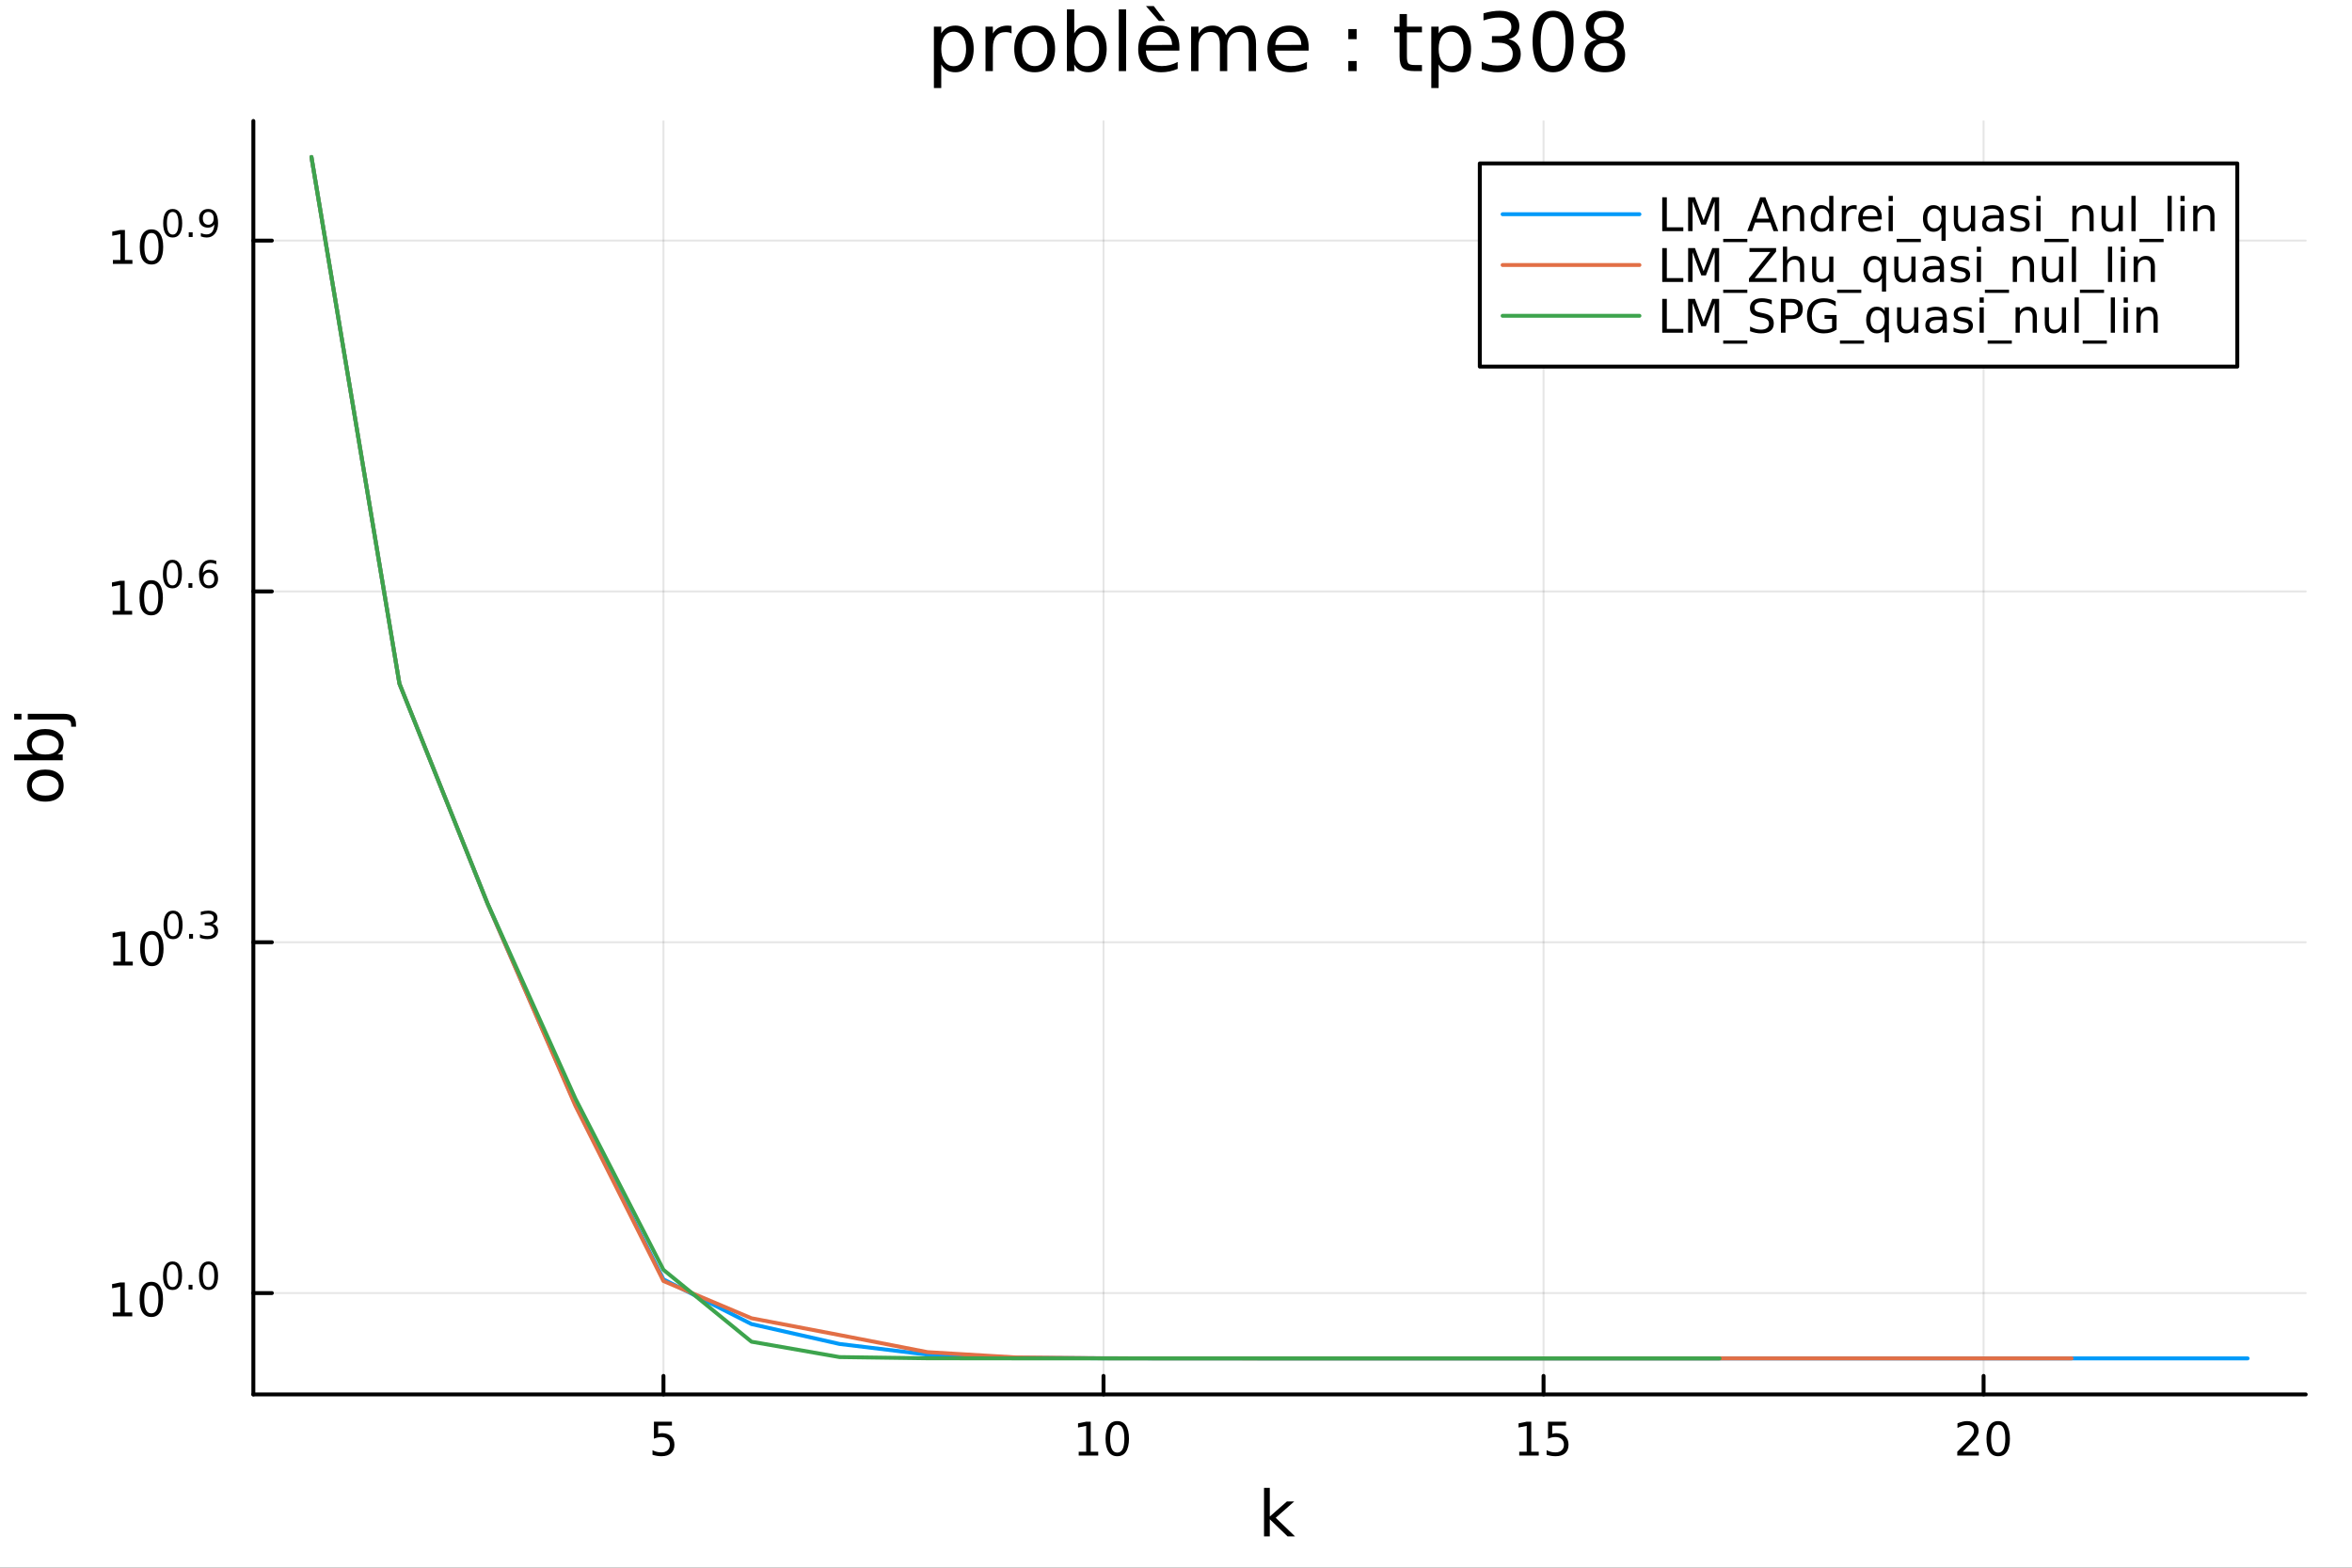 <?xml version="1.0" encoding="utf-8"?>
<svg xmlns="http://www.w3.org/2000/svg" xmlns:xlink="http://www.w3.org/1999/xlink" width="600" height="400" viewBox="0 0 2400 1600">
<rect x="0" y="0" width="2400" height="1600" fill="#333333" stroke="none"/>
<defs>
  <clipPath id="clip780">
    <rect x="0" y="0" width="2400" height="1600"/>
  </clipPath>
</defs>
<path clip-path="url(#clip780)" d="M0 1600 L2400 1600 L2400 0 L0 0  Z" fill="#ffffff" fill-rule="evenodd" fill-opacity="1"/>
<defs>
  <clipPath id="clip781">
    <rect x="480" y="0" width="1681" height="1600"/>
  </clipPath>
</defs>
<path clip-path="url(#clip780)" d="M258.519 1423.18 L2352.76 1423.18 L2352.76 123.472 L258.519 123.472  Z" fill="#ffffff" fill-rule="evenodd" fill-opacity="1"/>
<defs>
  <clipPath id="clip782">
    <rect x="258" y="123" width="2095" height="1301"/>
  </clipPath>
</defs>
<polyline clip-path="url(#clip782)" style="stroke:#000000; stroke-linecap:round; stroke-linejoin:round; stroke-width:2; stroke-opacity:0.1; fill:none" points="677.007,1423.18 677.007,123.472 "/>
<polyline clip-path="url(#clip782)" style="stroke:#000000; stroke-linecap:round; stroke-linejoin:round; stroke-width:2; stroke-opacity:0.1; fill:none" points="1126.03,1423.18 1126.03,123.472 "/>
<polyline clip-path="url(#clip782)" style="stroke:#000000; stroke-linecap:round; stroke-linejoin:round; stroke-width:2; stroke-opacity:0.1; fill:none" points="1575.05,1423.18 1575.05,123.472 "/>
<polyline clip-path="url(#clip782)" style="stroke:#000000; stroke-linecap:round; stroke-linejoin:round; stroke-width:2; stroke-opacity:0.1; fill:none" points="2024.07,1423.18 2024.07,123.472 "/>
<polyline clip-path="url(#clip780)" style="stroke:#000000; stroke-linecap:round; stroke-linejoin:round; stroke-width:4; stroke-opacity:1; fill:none" points="258.519,1423.18 2352.76,1423.18 "/>
<polyline clip-path="url(#clip780)" style="stroke:#000000; stroke-linecap:round; stroke-linejoin:round; stroke-width:4; stroke-opacity:1; fill:none" points="677.007,1423.18 677.007,1404.28 "/>
<polyline clip-path="url(#clip780)" style="stroke:#000000; stroke-linecap:round; stroke-linejoin:round; stroke-width:4; stroke-opacity:1; fill:none" points="1126.03,1423.18 1126.03,1404.28 "/>
<polyline clip-path="url(#clip780)" style="stroke:#000000; stroke-linecap:round; stroke-linejoin:round; stroke-width:4; stroke-opacity:1; fill:none" points="1575.05,1423.18 1575.05,1404.28 "/>
<polyline clip-path="url(#clip780)" style="stroke:#000000; stroke-linecap:round; stroke-linejoin:round; stroke-width:4; stroke-opacity:1; fill:none" points="2024.07,1423.18 2024.07,1404.28 "/>
<path clip-path="url(#clip780)" d="M667.285 1451.02 L685.641 1451.02 L685.641 1454.96 L671.567 1454.96 L671.567 1463.43 Q672.586 1463.08 673.605 1462.92 Q674.623 1462.73 675.642 1462.73 Q681.429 1462.73 684.808 1465.9 Q688.188 1469.08 688.188 1474.49 Q688.188 1480.07 684.716 1483.17 Q681.243 1486.25 674.924 1486.25 Q672.748 1486.25 670.48 1485.88 Q668.234 1485.51 665.827 1484.77 L665.827 1480.07 Q667.91 1481.2 670.132 1481.76 Q672.355 1482.32 674.831 1482.32 Q678.836 1482.32 681.174 1480.21 Q683.512 1478.1 683.512 1474.49 Q683.512 1470.88 681.174 1468.77 Q678.836 1466.67 674.831 1466.67 Q672.956 1466.67 671.081 1467.08 Q669.23 1467.5 667.285 1468.38 L667.285 1451.02 Z" fill="#000000" fill-rule="nonzero" fill-opacity="1" /><path clip-path="url(#clip780)" d="M1100.72 1481.64 L1108.36 1481.64 L1108.36 1455.28 L1100.05 1456.95 L1100.05 1452.69 L1108.31 1451.02 L1112.98 1451.02 L1112.98 1481.64 L1120.62 1481.64 L1120.62 1485.58 L1100.72 1485.58 L1100.72 1481.64 Z" fill="#000000" fill-rule="nonzero" fill-opacity="1" /><path clip-path="url(#clip780)" d="M1140.07 1454.1 Q1136.46 1454.1 1134.63 1457.66 Q1132.82 1461.2 1132.82 1468.33 Q1132.82 1475.44 1134.63 1479.01 Q1136.46 1482.55 1140.07 1482.55 Q1143.7 1482.55 1145.51 1479.01 Q1147.34 1475.44 1147.34 1468.33 Q1147.34 1461.2 1145.51 1457.66 Q1143.7 1454.1 1140.07 1454.1 M1140.07 1450.39 Q1145.88 1450.39 1148.93 1455 Q1152.01 1459.58 1152.01 1468.33 Q1152.01 1477.06 1148.93 1481.67 Q1145.88 1486.25 1140.07 1486.25 Q1134.26 1486.25 1131.18 1481.67 Q1128.12 1477.06 1128.12 1468.33 Q1128.12 1459.58 1131.18 1455 Q1134.26 1450.39 1140.07 1450.39 Z" fill="#000000" fill-rule="nonzero" fill-opacity="1" /><path clip-path="url(#clip780)" d="M1550.24 1481.64 L1557.87 1481.64 L1557.87 1455.28 L1549.56 1456.95 L1549.56 1452.69 L1557.83 1451.02 L1562.5 1451.02 L1562.5 1481.64 L1570.14 1481.64 L1570.14 1485.58 L1550.24 1485.58 L1550.24 1481.64 Z" fill="#000000" fill-rule="nonzero" fill-opacity="1" /><path clip-path="url(#clip780)" d="M1579.63 1451.02 L1597.99 1451.02 L1597.99 1454.96 L1583.92 1454.96 L1583.92 1463.43 Q1584.93 1463.08 1585.95 1462.92 Q1586.97 1462.73 1587.99 1462.73 Q1593.78 1462.73 1597.16 1465.9 Q1600.54 1469.08 1600.54 1474.49 Q1600.54 1480.07 1597.06 1483.17 Q1593.59 1486.25 1587.27 1486.25 Q1585.1 1486.25 1582.83 1485.88 Q1580.58 1485.51 1578.18 1484.77 L1578.18 1480.07 Q1580.26 1481.2 1582.48 1481.76 Q1584.7 1482.32 1587.18 1482.32 Q1591.18 1482.32 1593.52 1480.21 Q1595.86 1478.1 1595.86 1474.49 Q1595.86 1470.88 1593.52 1468.77 Q1591.18 1466.67 1587.18 1466.67 Q1585.31 1466.67 1583.43 1467.08 Q1581.58 1467.5 1579.63 1468.38 L1579.63 1451.02 Z" fill="#000000" fill-rule="nonzero" fill-opacity="1" /><path clip-path="url(#clip780)" d="M2002.85 1481.64 L2019.16 1481.64 L2019.16 1485.58 L1997.22 1485.58 L1997.22 1481.64 Q1999.88 1478.89 2004.47 1474.26 Q2009.07 1469.61 2010.25 1468.27 Q2012.5 1465.74 2013.38 1464.01 Q2014.28 1462.25 2014.28 1460.56 Q2014.28 1457.8 2012.34 1456.07 Q2010.41 1454.33 2007.31 1454.33 Q2005.11 1454.33 2002.66 1455.09 Q2000.23 1455.86 1997.45 1457.41 L1997.45 1452.69 Q2000.28 1451.55 2002.73 1450.97 Q2005.18 1450.39 2007.22 1450.39 Q2012.59 1450.39 2015.79 1453.08 Q2018.98 1455.77 2018.98 1460.26 Q2018.98 1462.39 2018.17 1464.31 Q2017.38 1466.2 2015.28 1468.8 Q2014.7 1469.47 2011.6 1472.69 Q2008.49 1475.88 2002.85 1481.64 Z" fill="#000000" fill-rule="nonzero" fill-opacity="1" /><path clip-path="url(#clip780)" d="M2038.98 1454.1 Q2035.37 1454.1 2033.54 1457.66 Q2031.73 1461.2 2031.73 1468.33 Q2031.73 1475.44 2033.54 1479.01 Q2035.37 1482.55 2038.98 1482.55 Q2042.61 1482.55 2044.42 1479.01 Q2046.25 1475.44 2046.25 1468.33 Q2046.25 1461.2 2044.42 1457.66 Q2042.61 1454.1 2038.98 1454.1 M2038.98 1450.39 Q2044.79 1450.39 2047.85 1455 Q2050.92 1459.58 2050.92 1468.33 Q2050.92 1477.06 2047.85 1481.67 Q2044.79 1486.25 2038.98 1486.25 Q2033.17 1486.25 2030.09 1481.67 Q2027.04 1477.06 2027.04 1468.33 Q2027.04 1459.58 2030.09 1455 Q2033.17 1450.39 2038.98 1450.39 Z" fill="#000000" fill-rule="nonzero" fill-opacity="1" /><path clip-path="url(#clip780)" d="M1289.82 1518.52 L1295.71 1518.52 L1295.71 1547.77 L1313.18 1532.4 L1320.66 1532.4 L1301.75 1549.07 L1321.46 1568.04 L1313.82 1568.04 L1295.71 1550.63 L1295.71 1568.04 L1289.82 1568.04 L1289.82 1518.52 Z" fill="#000000" fill-rule="nonzero" fill-opacity="1" /><polyline clip-path="url(#clip782)" style="stroke:#000000; stroke-linecap:round; stroke-linejoin:round; stroke-width:2; stroke-opacity:0.1; fill:none" points="258.519,1319.73 2352.76,1319.73 "/>
<polyline clip-path="url(#clip782)" style="stroke:#000000; stroke-linecap:round; stroke-linejoin:round; stroke-width:2; stroke-opacity:0.1; fill:none" points="258.519,961.672 2352.76,961.672 "/>
<polyline clip-path="url(#clip782)" style="stroke:#000000; stroke-linecap:round; stroke-linejoin:round; stroke-width:2; stroke-opacity:0.1; fill:none" points="258.519,603.612 2352.76,603.612 "/>
<polyline clip-path="url(#clip782)" style="stroke:#000000; stroke-linecap:round; stroke-linejoin:round; stroke-width:2; stroke-opacity:0.1; fill:none" points="258.519,245.552 2352.76,245.552 "/>
<polyline clip-path="url(#clip780)" style="stroke:#000000; stroke-linecap:round; stroke-linejoin:round; stroke-width:4; stroke-opacity:1; fill:none" points="258.519,1423.18 258.519,123.472 "/>
<polyline clip-path="url(#clip780)" style="stroke:#000000; stroke-linecap:round; stroke-linejoin:round; stroke-width:4; stroke-opacity:1; fill:none" points="258.519,1319.73 277.417,1319.73 "/>
<polyline clip-path="url(#clip780)" style="stroke:#000000; stroke-linecap:round; stroke-linejoin:round; stroke-width:4; stroke-opacity:1; fill:none" points="258.519,961.672 277.417,961.672 "/>
<polyline clip-path="url(#clip780)" style="stroke:#000000; stroke-linecap:round; stroke-linejoin:round; stroke-width:4; stroke-opacity:1; fill:none" points="258.519,603.612 277.417,603.612 "/>
<polyline clip-path="url(#clip780)" style="stroke:#000000; stroke-linecap:round; stroke-linejoin:round; stroke-width:4; stroke-opacity:1; fill:none" points="258.519,245.552 277.417,245.552 "/>
<path clip-path="url(#clip780)" d="M115.063 1339.52 L122.702 1339.52 L122.702 1313.16 L114.392 1314.83 L114.392 1310.57 L122.656 1308.9 L127.332 1308.9 L127.332 1339.52 L134.97 1339.52 L134.97 1343.46 L115.063 1343.46 L115.063 1339.52 Z" fill="#000000" fill-rule="nonzero" fill-opacity="1" /><path clip-path="url(#clip780)" d="M154.415 1311.98 Q150.804 1311.98 148.975 1315.54 Q147.169 1319.08 147.169 1326.21 Q147.169 1333.32 148.975 1336.89 Q150.804 1340.43 154.415 1340.43 Q158.049 1340.43 159.855 1336.89 Q161.683 1333.32 161.683 1326.21 Q161.683 1319.08 159.855 1315.54 Q158.049 1311.98 154.415 1311.98 M154.415 1308.27 Q160.225 1308.27 163.28 1312.88 Q166.359 1317.46 166.359 1326.21 Q166.359 1334.94 163.28 1339.55 Q160.225 1344.13 154.415 1344.13 Q148.605 1344.13 145.526 1339.55 Q142.47 1334.94 142.47 1326.21 Q142.47 1317.46 145.526 1312.88 Q148.605 1308.27 154.415 1308.27 Z" fill="#000000" fill-rule="nonzero" fill-opacity="1" /><path clip-path="url(#clip780)" d="M176.064 1290.47 Q173.13 1290.47 171.644 1293.37 Q170.177 1296.24 170.177 1302.04 Q170.177 1307.81 171.644 1310.71 Q173.13 1313.59 176.064 1313.59 Q179.017 1313.59 180.484 1310.71 Q181.97 1307.81 181.97 1302.04 Q181.97 1296.24 180.484 1293.37 Q179.017 1290.47 176.064 1290.47 M176.064 1287.46 Q180.785 1287.46 183.267 1291.2 Q185.769 1294.93 185.769 1302.04 Q185.769 1309.13 183.267 1312.87 Q180.785 1316.59 176.064 1316.59 Q171.343 1316.59 168.842 1312.87 Q166.359 1309.13 166.359 1302.04 Q166.359 1294.93 168.842 1291.2 Q171.343 1287.46 176.064 1287.46 Z" fill="#000000" fill-rule="nonzero" fill-opacity="1" /><path clip-path="url(#clip780)" d="M192.446 1311.27 L196.414 1311.27 L196.414 1316.05 L192.446 1316.05 L192.446 1311.27 Z" fill="#000000" fill-rule="nonzero" fill-opacity="1" /><path clip-path="url(#clip780)" d="M212.814 1290.47 Q209.88 1290.47 208.394 1293.37 Q206.927 1296.24 206.927 1302.04 Q206.927 1307.81 208.394 1310.71 Q209.88 1313.59 212.814 1313.59 Q215.767 1313.59 217.234 1310.71 Q218.72 1307.81 218.72 1302.04 Q218.72 1296.24 217.234 1293.37 Q215.767 1290.47 212.814 1290.47 M212.814 1287.46 Q217.535 1287.46 220.018 1291.2 Q222.519 1294.93 222.519 1302.04 Q222.519 1309.13 220.018 1312.87 Q217.535 1316.59 212.814 1316.59 Q208.094 1316.59 205.592 1312.87 Q203.11 1309.13 203.11 1302.04 Q203.11 1294.93 205.592 1291.2 Q208.094 1287.46 212.814 1287.46 Z" fill="#000000" fill-rule="nonzero" fill-opacity="1" /><path clip-path="url(#clip780)" d="M115.59 981.464 L123.229 981.464 L123.229 955.099 L114.918 956.765 L114.918 952.506 L123.182 950.84 L127.858 950.84 L127.858 981.464 L135.497 981.464 L135.497 985.4 L115.59 985.4 L115.59 981.464 Z" fill="#000000" fill-rule="nonzero" fill-opacity="1" /><path clip-path="url(#clip780)" d="M154.941 953.918 Q151.33 953.918 149.502 957.483 Q147.696 961.025 147.696 968.154 Q147.696 975.261 149.502 978.825 Q151.33 982.367 154.941 982.367 Q158.576 982.367 160.381 978.825 Q162.21 975.261 162.21 968.154 Q162.21 961.025 160.381 957.483 Q158.576 953.918 154.941 953.918 M154.941 950.215 Q160.752 950.215 163.807 954.821 Q166.886 959.404 166.886 968.154 Q166.886 976.881 163.807 981.488 Q160.752 986.071 154.941 986.071 Q149.131 986.071 146.053 981.488 Q142.997 976.881 142.997 968.154 Q142.997 959.404 146.053 954.821 Q149.131 950.215 154.941 950.215 Z" fill="#000000" fill-rule="nonzero" fill-opacity="1" /><path clip-path="url(#clip780)" d="M176.591 932.411 Q173.657 932.411 172.171 935.307 Q170.704 938.185 170.704 943.977 Q170.704 949.751 172.171 952.648 Q173.657 955.525 176.591 955.525 Q179.543 955.525 181.01 952.648 Q182.496 949.751 182.496 943.977 Q182.496 938.185 181.01 935.307 Q179.543 932.411 176.591 932.411 M176.591 929.401 Q181.311 929.401 183.794 933.144 Q186.295 936.868 186.295 943.977 Q186.295 951.068 183.794 954.811 Q181.311 958.535 176.591 958.535 Q171.87 958.535 169.368 954.811 Q166.886 951.068 166.886 943.977 Q166.886 936.868 169.368 933.144 Q171.87 929.401 176.591 929.401 Z" fill="#000000" fill-rule="nonzero" fill-opacity="1" /><path clip-path="url(#clip780)" d="M192.972 953.212 L196.941 953.212 L196.941 957.989 L192.972 957.989 L192.972 953.212 Z" fill="#000000" fill-rule="nonzero" fill-opacity="1" /><path clip-path="url(#clip780)" d="M216.726 942.849 Q219.453 943.432 220.977 945.275 Q222.519 947.118 222.519 949.827 Q222.519 953.983 219.66 956.259 Q216.802 958.535 211.535 958.535 Q209.767 958.535 207.887 958.177 Q206.025 957.839 204.031 957.143 L204.031 953.475 Q205.611 954.397 207.492 954.867 Q209.372 955.337 211.423 955.337 Q214.996 955.337 216.858 953.927 Q218.739 952.516 218.739 949.827 Q218.739 947.344 216.99 945.952 Q215.259 944.542 212.156 944.542 L208.883 944.542 L208.883 941.419 L212.307 941.419 Q215.109 941.419 216.595 940.31 Q218.08 939.181 218.08 937.075 Q218.08 934.912 216.538 933.765 Q215.015 932.599 212.156 932.599 Q210.595 932.599 208.808 932.937 Q207.022 933.276 204.877 933.99 L204.877 930.605 Q207.04 930.003 208.921 929.702 Q210.821 929.401 212.495 929.401 Q216.82 929.401 219.341 931.376 Q221.861 933.332 221.861 936.68 Q221.861 939.012 220.526 940.63 Q219.19 942.228 216.726 942.849 Z" fill="#000000" fill-rule="nonzero" fill-opacity="1" /><path clip-path="url(#clip780)" d="M114.931 623.405 L122.57 623.405 L122.57 597.039 L114.26 598.706 L114.26 594.446 L122.524 592.78 L127.2 592.78 L127.2 623.405 L134.839 623.405 L134.839 627.34 L114.931 627.34 L114.931 623.405 Z" fill="#000000" fill-rule="nonzero" fill-opacity="1" /><path clip-path="url(#clip780)" d="M154.283 595.858 Q150.672 595.858 148.843 599.423 Q147.038 602.965 147.038 610.094 Q147.038 617.201 148.843 620.766 Q150.672 624.307 154.283 624.307 Q157.917 624.307 159.723 620.766 Q161.552 617.201 161.552 610.094 Q161.552 602.965 159.723 599.423 Q157.917 595.858 154.283 595.858 M154.283 592.155 Q160.093 592.155 163.149 596.761 Q166.227 601.345 166.227 610.094 Q166.227 618.821 163.149 623.428 Q160.093 628.011 154.283 628.011 Q148.473 628.011 145.394 623.428 Q142.339 618.821 142.339 610.094 Q142.339 601.345 145.394 596.761 Q148.473 592.155 154.283 592.155 Z" fill="#000000" fill-rule="nonzero" fill-opacity="1" /><path clip-path="url(#clip780)" d="M175.932 574.351 Q172.998 574.351 171.512 577.247 Q170.045 580.125 170.045 585.918 Q170.045 591.692 171.512 594.588 Q172.998 597.466 175.932 597.466 Q178.885 597.466 180.352 594.588 Q181.838 591.692 181.838 585.918 Q181.838 580.125 180.352 577.247 Q178.885 574.351 175.932 574.351 M175.932 571.342 Q180.653 571.342 183.136 575.084 Q185.637 578.808 185.637 585.918 Q185.637 593.008 183.136 596.751 Q180.653 600.475 175.932 600.475 Q171.212 600.475 168.71 596.751 Q166.227 593.008 166.227 585.918 Q166.227 578.808 168.71 575.084 Q171.212 571.342 175.932 571.342 Z" fill="#000000" fill-rule="nonzero" fill-opacity="1" /><path clip-path="url(#clip780)" d="M192.314 595.152 L196.282 595.152 L196.282 599.929 L192.314 599.929 L192.314 595.152 Z" fill="#000000" fill-rule="nonzero" fill-opacity="1" /><path clip-path="url(#clip780)" d="M213.153 584.375 Q210.595 584.375 209.09 586.124 Q207.605 587.874 207.605 590.92 Q207.605 593.948 209.09 595.716 Q210.595 597.466 213.153 597.466 Q215.711 597.466 217.197 595.716 Q218.701 593.948 218.701 590.92 Q218.701 587.874 217.197 586.124 Q215.711 584.375 213.153 584.375 M220.695 572.47 L220.695 575.931 Q219.265 575.254 217.798 574.896 Q216.35 574.539 214.921 574.539 Q211.159 574.539 209.166 577.078 Q207.191 579.617 206.909 584.751 Q208.018 583.115 209.692 582.25 Q211.366 581.366 213.379 581.366 Q217.61 581.366 220.055 583.943 Q222.519 586.501 222.519 590.92 Q222.519 595.246 219.961 597.861 Q217.403 600.475 213.153 600.475 Q208.282 600.475 205.705 596.751 Q203.128 593.008 203.128 585.918 Q203.128 579.26 206.288 575.31 Q209.448 571.342 214.77 571.342 Q216.2 571.342 217.648 571.624 Q219.115 571.906 220.695 572.47 Z" fill="#000000" fill-rule="nonzero" fill-opacity="1" /><path clip-path="url(#clip780)" d="M115.214 265.345 L122.852 265.345 L122.852 238.979 L114.542 240.646 L114.542 236.387 L122.806 234.72 L127.482 234.72 L127.482 265.345 L135.121 265.345 L135.121 269.28 L115.214 269.28 L115.214 265.345 Z" fill="#000000" fill-rule="nonzero" fill-opacity="1" /><path clip-path="url(#clip780)" d="M154.565 237.799 Q150.954 237.799 149.125 241.363 Q147.32 244.905 147.32 252.035 Q147.32 259.141 149.125 262.706 Q150.954 266.248 154.565 266.248 Q158.199 266.248 160.005 262.706 Q161.834 259.141 161.834 252.035 Q161.834 244.905 160.005 241.363 Q158.199 237.799 154.565 237.799 M154.565 234.095 Q160.375 234.095 163.431 238.701 Q166.51 243.285 166.51 252.035 Q166.51 260.762 163.431 265.368 Q160.375 269.951 154.565 269.951 Q148.755 269.951 145.676 265.368 Q142.621 260.762 142.621 252.035 Q142.621 243.285 145.676 238.701 Q148.755 234.095 154.565 234.095 Z" fill="#000000" fill-rule="nonzero" fill-opacity="1" /><path clip-path="url(#clip780)" d="M176.214 216.291 Q173.28 216.291 171.795 219.187 Q170.328 222.065 170.328 227.858 Q170.328 233.632 171.795 236.528 Q173.28 239.406 176.214 239.406 Q179.167 239.406 180.634 236.528 Q182.12 233.632 182.12 227.858 Q182.12 222.065 180.634 219.187 Q179.167 216.291 176.214 216.291 M176.214 213.282 Q180.935 213.282 183.418 217.025 Q185.919 220.748 185.919 227.858 Q185.919 234.948 183.418 238.691 Q180.935 242.415 176.214 242.415 Q171.494 242.415 168.992 238.691 Q166.51 234.948 166.51 227.858 Q166.51 220.748 168.992 217.025 Q171.494 213.282 176.214 213.282 Z" fill="#000000" fill-rule="nonzero" fill-opacity="1" /><path clip-path="url(#clip780)" d="M192.596 237.092 L196.564 237.092 L196.564 241.87 L192.596 241.87 L192.596 237.092 Z" fill="#000000" fill-rule="nonzero" fill-opacity="1" /><path clip-path="url(#clip780)" d="M204.953 241.287 L204.953 237.826 Q206.382 238.503 207.849 238.86 Q209.316 239.218 210.727 239.218 Q214.488 239.218 216.463 236.697 Q218.457 234.158 218.739 229.005 Q217.648 230.623 215.974 231.488 Q214.3 232.353 212.269 232.353 Q208.056 232.353 205.592 229.814 Q203.147 227.256 203.147 222.836 Q203.147 218.51 205.705 215.896 Q208.263 213.282 212.513 213.282 Q217.385 213.282 219.942 217.025 Q222.519 220.748 222.519 227.858 Q222.519 234.497 219.359 238.465 Q216.219 242.415 210.896 242.415 Q209.467 242.415 208 242.133 Q206.533 241.851 204.953 241.287 M212.513 229.381 Q215.071 229.381 216.557 227.632 Q218.062 225.883 218.062 222.836 Q218.062 219.808 216.557 218.059 Q215.071 216.291 212.513 216.291 Q209.956 216.291 208.451 218.059 Q206.965 219.808 206.965 222.836 Q206.965 225.883 208.451 227.632 Q209.956 229.381 212.513 229.381 Z" fill="#000000" fill-rule="nonzero" fill-opacity="1" /><path clip-path="url(#clip780)" d="M32.462 801.797 Q32.462 806.507 36.154 809.244 Q39.815 811.982 46.212 811.982 Q52.609 811.982 56.302 809.276 Q59.962 806.539 59.962 801.797 Q59.962 797.118 56.27 794.381 Q52.578 791.643 46.212 791.643 Q39.878 791.643 36.186 794.381 Q32.462 797.118 32.462 801.797 M27.497 801.797 Q27.497 794.158 32.462 789.797 Q37.427 785.437 46.212 785.437 Q54.965 785.437 59.962 789.797 Q64.927 794.158 64.927 801.797 Q64.927 809.467 59.962 813.828 Q54.965 818.156 46.212 818.156 Q37.427 818.156 32.462 813.828 Q27.497 809.467 27.497 801.797 Z" fill="#000000" fill-rule="nonzero" fill-opacity="1" /><path clip-path="url(#clip780)" d="M46.212 750.139 Q39.751 750.139 36.09 752.812 Q32.398 755.454 32.398 760.101 Q32.398 764.748 36.09 767.422 Q39.751 770.064 46.212 770.064 Q52.673 770.064 56.365 767.422 Q60.026 764.748 60.026 760.101 Q60.026 755.454 56.365 752.812 Q52.673 750.139 46.212 750.139 M33.767 770.064 Q30.584 768.218 29.056 765.417 Q27.497 762.584 27.497 758.669 Q27.497 752.176 32.653 748.134 Q37.809 744.06 46.212 744.06 Q54.615 744.06 59.771 748.134 Q64.927 752.176 64.927 758.669 Q64.927 762.584 63.399 765.417 Q61.84 768.218 58.657 770.064 L64.004 770.064 L64.004 775.952 L14.479 775.952 L14.479 770.064 L33.767 770.064 Z" fill="#000000" fill-rule="nonzero" fill-opacity="1" /><path clip-path="url(#clip780)" d="M28.356 734.352 L28.356 728.495 L64.641 728.495 Q71.452 728.495 74.508 731.105 Q77.563 733.684 77.563 739.445 L77.563 741.673 L72.598 741.673 L72.598 740.113 Q72.598 736.771 71.038 735.561 Q69.51 734.352 64.641 734.352 L28.356 734.352 M14.479 734.352 L14.479 728.495 L21.895 728.495 L21.895 734.352 L14.479 734.352 Z" fill="#000000" fill-rule="nonzero" fill-opacity="1" /><path clip-path="url(#clip780)" d="M960.46 65.77 L960.46 89.833 L952.966 89.833 L952.966 27.206 L960.46 27.206 L960.46 34.092 Q962.809 30.041 966.374 28.097 Q969.98 26.112 974.962 26.112 Q983.226 26.112 988.371 32.675 Q993.556 39.237 993.556 49.931 Q993.556 60.626 988.371 67.188 Q983.226 73.751 974.962 73.751 Q969.98 73.751 966.374 71.806 Q962.809 69.821 960.46 65.77 M985.819 49.931 Q985.819 41.708 982.416 37.05 Q979.054 32.35 973.139 32.35 Q967.225 32.35 963.822 37.05 Q960.46 41.708 960.46 49.931 Q960.46 58.155 963.822 62.854 Q967.225 67.512 973.139 67.512 Q979.054 67.512 982.416 62.854 Q985.819 58.155 985.819 49.931 Z" fill="#000000" fill-rule="nonzero" fill-opacity="1" /><path clip-path="url(#clip780)" d="M1032.2 34.173 Q1030.95 33.444 1029.45 33.12 Q1027.99 32.756 1026.21 32.756 Q1019.89 32.756 1016.48 36.888 Q1013.12 40.979 1013.12 48.676 L1013.12 72.576 L1005.63 72.576 L1005.63 27.206 L1013.12 27.206 L1013.12 34.254 Q1015.47 30.122 1019.24 28.138 Q1023.01 26.112 1028.39 26.112 Q1029.16 26.112 1030.1 26.234 Q1031.03 26.315 1032.16 26.517 L1032.2 34.173 Z" fill="#000000" fill-rule="nonzero" fill-opacity="1" /><path clip-path="url(#clip780)" d="M1055.78 32.431 Q1049.78 32.431 1046.3 37.131 Q1042.81 41.789 1042.81 49.931 Q1042.81 58.074 1046.26 62.773 Q1049.74 67.431 1055.78 67.431 Q1061.73 67.431 1065.22 62.732 Q1068.7 58.033 1068.7 49.931 Q1068.7 41.87 1065.22 37.171 Q1061.73 32.431 1055.78 32.431 M1055.78 26.112 Q1065.5 26.112 1071.05 32.431 Q1076.6 38.751 1076.6 49.931 Q1076.6 61.071 1071.05 67.431 Q1065.5 73.751 1055.78 73.751 Q1046.02 73.751 1040.47 67.431 Q1034.96 61.071 1034.96 49.931 Q1034.96 38.751 1040.47 32.431 Q1046.02 26.112 1055.78 26.112 Z" fill="#000000" fill-rule="nonzero" fill-opacity="1" /><path clip-path="url(#clip780)" d="M1121.52 49.931 Q1121.52 41.708 1118.12 37.05 Q1114.76 32.35 1108.84 32.35 Q1102.93 32.35 1099.53 37.05 Q1096.17 41.708 1096.17 49.931 Q1096.17 58.155 1099.53 62.854 Q1102.93 67.512 1108.84 67.512 Q1114.76 67.512 1118.12 62.854 Q1121.52 58.155 1121.52 49.931 M1096.17 34.092 Q1098.51 30.041 1102.08 28.097 Q1105.68 26.112 1110.67 26.112 Q1118.93 26.112 1124.08 32.675 Q1129.26 39.237 1129.26 49.931 Q1129.26 60.626 1124.08 67.188 Q1118.93 73.751 1110.67 73.751 Q1105.68 73.751 1102.08 71.806 Q1098.51 69.821 1096.17 65.77 L1096.17 72.576 L1088.67 72.576 L1088.67 9.544 L1096.17 9.544 L1096.17 34.092 Z" fill="#000000" fill-rule="nonzero" fill-opacity="1" /><path clip-path="url(#clip780)" d="M1141.62 9.544 L1149.07 9.544 L1149.07 72.576 L1141.62 72.576 L1141.62 9.544 Z" fill="#000000" fill-rule="nonzero" fill-opacity="1" /><path clip-path="url(#clip780)" d="M1203.47 48.028 L1203.47 51.673 L1169.2 51.673 Q1169.69 59.37 1173.82 63.421 Q1177.99 67.431 1185.41 67.431 Q1189.7 67.431 1193.71 66.378 Q1197.76 65.325 1201.73 63.218 L1201.73 70.267 Q1197.72 71.968 1193.51 72.86 Q1189.3 73.751 1184.96 73.751 Q1174.1 73.751 1167.74 67.431 Q1161.43 61.112 1161.43 50.337 Q1161.43 39.197 1167.42 32.675 Q1173.46 26.112 1183.66 26.112 Q1192.82 26.112 1198.13 32.026 Q1203.47 37.9 1203.47 48.028 M1196.02 45.84 Q1195.94 39.723 1192.58 36.077 Q1189.26 32.431 1183.75 32.431 Q1177.51 32.431 1173.74 35.956 Q1170.01 39.48 1169.45 45.88 L1196.02 45.84 M1177.35 6.222 L1188.77 21.373 L1182.57 21.373 L1169.37 6.222 L1177.35 6.222 Z" fill="#000000" fill-rule="nonzero" fill-opacity="1" /><path clip-path="url(#clip780)" d="M1251.03 35.915 Q1253.83 30.892 1257.72 28.502 Q1261.6 26.112 1266.87 26.112 Q1273.96 26.112 1277.81 31.095 Q1281.66 36.037 1281.66 45.192 L1281.66 72.576 L1274.16 72.576 L1274.16 45.435 Q1274.16 38.913 1271.85 35.753 Q1269.54 32.594 1264.8 32.594 Q1259.01 32.594 1255.65 36.442 Q1252.29 40.29 1252.29 46.934 L1252.29 72.576 L1244.79 72.576 L1244.79 45.435 Q1244.79 38.873 1242.48 35.753 Q1240.17 32.594 1235.35 32.594 Q1229.64 32.594 1226.28 36.482 Q1222.92 40.331 1222.92 46.934 L1222.92 72.576 L1215.42 72.576 L1215.42 27.206 L1222.92 27.206 L1222.92 34.254 Q1225.47 30.082 1229.03 28.097 Q1232.6 26.112 1237.5 26.112 Q1242.44 26.112 1245.89 28.624 Q1249.37 31.135 1251.03 35.915 Z" fill="#000000" fill-rule="nonzero" fill-opacity="1" /><path clip-path="url(#clip780)" d="M1335.33 48.028 L1335.33 51.673 L1301.06 51.673 Q1301.55 59.37 1305.68 63.421 Q1309.85 67.431 1317.26 67.431 Q1321.56 67.431 1325.57 66.378 Q1329.62 65.325 1333.59 63.218 L1333.59 70.267 Q1329.58 71.968 1325.37 72.86 Q1321.15 73.751 1316.82 73.751 Q1305.96 73.751 1299.6 67.431 Q1293.28 61.112 1293.28 50.337 Q1293.28 39.197 1299.28 32.675 Q1305.31 26.112 1315.52 26.112 Q1324.68 26.112 1329.98 32.026 Q1335.33 37.9 1335.33 48.028 M1327.88 45.84 Q1327.8 39.723 1324.43 36.077 Q1321.11 32.431 1315.6 32.431 Q1309.36 32.431 1305.6 35.956 Q1301.87 39.48 1301.3 45.88 L1327.88 45.84 Z" fill="#000000" fill-rule="nonzero" fill-opacity="1" /><path clip-path="url(#clip780)" d="M1375.84 62.287 L1384.39 62.287 L1384.39 72.576 L1375.84 72.576 L1375.84 62.287 M1375.84 29.677 L1384.39 29.677 L1384.39 39.966 L1375.84 39.966 L1375.84 29.677 Z" fill="#000000" fill-rule="nonzero" fill-opacity="1" /><path clip-path="url(#clip780)" d="M1435.63 14.324 L1435.63 27.206 L1450.98 27.206 L1450.98 32.999 L1435.63 32.999 L1435.63 57.628 Q1435.63 63.178 1437.13 64.758 Q1438.67 66.338 1443.33 66.338 L1450.98 66.338 L1450.98 72.576 L1443.33 72.576 Q1434.7 72.576 1431.42 69.376 Q1428.14 66.135 1428.14 57.628 L1428.14 32.999 L1422.67 32.999 L1422.67 27.206 L1428.14 27.206 L1428.14 14.324 L1435.63 14.324 Z" fill="#000000" fill-rule="nonzero" fill-opacity="1" /><path clip-path="url(#clip780)" d="M1468 65.77 L1468 89.833 L1460.5 89.833 L1460.5 27.206 L1468 27.206 L1468 34.092 Q1470.35 30.041 1473.91 28.097 Q1477.52 26.112 1482.5 26.112 Q1490.76 26.112 1495.91 32.675 Q1501.09 39.237 1501.09 49.931 Q1501.09 60.626 1495.91 67.188 Q1490.76 73.751 1482.5 73.751 Q1477.52 73.751 1473.91 71.806 Q1470.35 69.821 1468 65.77 M1493.36 49.931 Q1493.36 41.708 1489.95 37.05 Q1486.59 32.35 1480.68 32.35 Q1474.76 32.35 1471.36 37.05 Q1468 41.708 1468 49.931 Q1468 58.155 1471.36 62.854 Q1474.76 67.512 1480.68 67.512 Q1486.59 67.512 1489.95 62.854 Q1493.36 58.155 1493.36 49.931 Z" fill="#000000" fill-rule="nonzero" fill-opacity="1" /><path clip-path="url(#clip780)" d="M1539.29 39.966 Q1545.17 41.222 1548.45 45.192 Q1551.77 49.162 1551.77 54.995 Q1551.77 63.948 1545.61 68.849 Q1539.46 73.751 1528.11 73.751 Q1524.31 73.751 1520.25 72.981 Q1516.24 72.252 1511.95 70.753 L1511.95 62.854 Q1515.35 64.839 1519.4 65.852 Q1523.45 66.864 1527.87 66.864 Q1535.57 66.864 1539.58 63.826 Q1543.63 60.788 1543.63 54.995 Q1543.63 49.648 1539.86 46.65 Q1536.13 43.612 1529.45 43.612 L1522.4 43.612 L1522.4 36.888 L1529.77 36.888 Q1535.81 36.888 1539.01 34.498 Q1542.21 32.067 1542.21 27.53 Q1542.21 22.871 1538.89 20.4 Q1535.61 17.889 1529.45 17.889 Q1526.09 17.889 1522.24 18.618 Q1518.39 19.347 1513.77 20.887 L1513.77 13.595 Q1518.43 12.299 1522.48 11.65 Q1526.57 11.002 1530.18 11.002 Q1539.5 11.002 1544.92 15.256 Q1550.35 19.469 1550.35 26.679 Q1550.35 31.702 1547.48 35.186 Q1544.6 38.629 1539.29 39.966 Z" fill="#000000" fill-rule="nonzero" fill-opacity="1" /><path clip-path="url(#clip780)" d="M1584.79 17.484 Q1578.47 17.484 1575.27 23.722 Q1572.11 29.92 1572.11 42.397 Q1572.11 54.833 1575.27 61.071 Q1578.47 67.269 1584.79 67.269 Q1591.15 67.269 1594.3 61.071 Q1597.51 54.833 1597.51 42.397 Q1597.51 29.92 1594.3 23.722 Q1591.15 17.484 1584.79 17.484 M1584.79 11.002 Q1594.95 11.002 1600.3 19.064 Q1605.69 27.084 1605.69 42.397 Q1605.69 57.669 1600.3 65.73 Q1594.95 73.751 1584.79 73.751 Q1574.62 73.751 1569.23 65.73 Q1563.88 57.669 1563.88 42.397 Q1563.88 27.084 1569.23 19.064 Q1574.62 11.002 1584.79 11.002 Z" fill="#000000" fill-rule="nonzero" fill-opacity="1" /><path clip-path="url(#clip780)" d="M1637.57 43.855 Q1631.74 43.855 1628.37 46.974 Q1625.05 50.093 1625.05 55.562 Q1625.05 61.031 1628.37 64.15 Q1631.74 67.269 1637.57 67.269 Q1643.4 67.269 1646.76 64.15 Q1650.13 60.99 1650.13 55.562 Q1650.13 50.093 1646.76 46.974 Q1643.44 43.855 1637.57 43.855 M1629.39 40.371 Q1624.12 39.075 1621.16 35.47 Q1618.25 31.864 1618.25 26.679 Q1618.25 19.428 1623.39 15.215 Q1628.58 11.002 1637.57 11.002 Q1646.6 11.002 1651.75 15.215 Q1656.89 19.428 1656.89 26.679 Q1656.89 31.864 1653.93 35.47 Q1651.02 39.075 1645.79 40.371 Q1651.71 41.749 1654.99 45.759 Q1658.31 49.769 1658.31 55.562 Q1658.31 64.353 1652.92 69.052 Q1647.57 73.751 1637.57 73.751 Q1627.56 73.751 1622.18 69.052 Q1616.83 64.353 1616.83 55.562 Q1616.83 49.769 1620.15 45.759 Q1623.47 41.749 1629.39 40.371 M1626.39 27.449 Q1626.39 32.148 1629.3 34.781 Q1632.26 37.414 1637.57 37.414 Q1642.83 37.414 1645.79 34.781 Q1648.79 32.148 1648.79 27.449 Q1648.79 22.75 1645.79 20.117 Q1642.83 17.484 1637.57 17.484 Q1632.26 17.484 1629.3 20.117 Q1626.39 22.75 1626.39 27.449 Z" fill="#000000" fill-rule="nonzero" fill-opacity="1" /><polyline clip-path="url(#clip782)" style="stroke:#009af9; stroke-linecap:round; stroke-linejoin:round; stroke-width:4; stroke-opacity:1; fill:none" points="317.79,160.256 407.594,697.769 497.399,922.039 587.203,1127.54 677.007,1305.76 766.812,1351.35 856.616,1371.66 946.42,1382.54 1036.22,1385.74 1126.03,1386.27 1215.83,1386.37 1305.64,1386.39 1395.44,1386.39 1485.25,1386.4 1575.05,1386.4 1664.85,1386.4 1754.66,1386.4 1844.46,1386.4 1934.27,1386.4 2024.07,1386.4 2113.88,1386.4 2203.68,1386.4 2293.49,1386.4 "/>
<polyline clip-path="url(#clip782)" style="stroke:#e26f46; stroke-linecap:round; stroke-linejoin:round; stroke-width:4; stroke-opacity:1; fill:none" points="317.79,160.256 407.594,697.769 497.399,922.019 587.203,1128.67 677.007,1307.46 766.812,1345.42 856.616,1362.55 946.42,1380.01 1036.22,1385.38 1126.03,1386.25 1215.83,1386.38 1305.64,1386.39 1395.44,1386.4 1485.25,1386.4 1575.05,1386.4 1664.85,1386.4 1754.66,1386.4 1844.46,1386.4 1934.27,1386.4 2024.07,1386.4 2113.88,1386.4 "/>
<polyline clip-path="url(#clip782)" style="stroke:#3da44d; stroke-linecap:round; stroke-linejoin:round; stroke-width:4; stroke-opacity:1; fill:none" points="317.79,160.256 407.594,697.769 497.399,921.858 587.203,1121.36 677.007,1296.01 766.812,1369.35 856.616,1385.05 946.42,1386.28 1036.22,1386.39 1126.03,1386.39 1215.83,1386.4 1305.64,1386.4 1395.44,1386.4 1485.25,1386.4 1575.05,1386.4 1664.85,1386.4 1754.66,1386.4 "/>
<path clip-path="url(#clip780)" d="M1510.01 374.156 L2282.95 374.156 L2282.95 166.796 L1510.01 166.796  Z" fill="#ffffff" fill-rule="evenodd" fill-opacity="1"/>
<polyline clip-path="url(#clip780)" style="stroke:#000000; stroke-linecap:round; stroke-linejoin:round; stroke-width:4; stroke-opacity:1; fill:none" points="1510.01,374.156 2282.95,374.156 2282.95,166.796 1510.01,166.796 1510.01,374.156 "/>
<polyline clip-path="url(#clip780)" style="stroke:#009af9; stroke-linecap:round; stroke-linejoin:round; stroke-width:4; stroke-opacity:1; fill:none" points="1533.28,218.636 1672.89,218.636 "/>
<path clip-path="url(#clip780)" d="M1696.16 201.356 L1700.84 201.356 L1700.84 231.981 L1717.67 231.981 L1717.67 235.916 L1696.16 235.916 L1696.16 201.356 Z" fill="#000000" fill-rule="nonzero" fill-opacity="1" /><path clip-path="url(#clip780)" d="M1722.58 201.356 L1729.54 201.356 L1738.36 224.874 L1747.23 201.356 L1754.2 201.356 L1754.2 235.916 L1749.64 235.916 L1749.64 205.569 L1740.72 229.272 L1736.02 229.272 L1727.11 205.569 L1727.11 235.916 L1722.58 235.916 L1722.58 201.356 Z" fill="#000000" fill-rule="nonzero" fill-opacity="1" /><path clip-path="url(#clip780)" d="M1782.99 243.786 L1782.99 247.096 L1758.36 247.096 L1758.36 243.786 L1782.99 243.786 Z" fill="#000000" fill-rule="nonzero" fill-opacity="1" /><path clip-path="url(#clip780)" d="M1798.73 205.962 L1792.39 223.161 L1805.1 223.161 L1798.73 205.962 M1796.09 201.356 L1801.39 201.356 L1814.57 235.916 L1809.7 235.916 L1806.56 227.05 L1790.98 227.05 L1787.83 235.916 L1782.9 235.916 L1796.09 201.356 Z" fill="#000000" fill-rule="nonzero" fill-opacity="1" /><path clip-path="url(#clip780)" d="M1840.98 220.268 L1840.98 235.916 L1836.72 235.916 L1836.72 220.407 Q1836.72 216.726 1835.28 214.897 Q1833.85 213.069 1830.98 213.069 Q1827.53 213.069 1825.54 215.268 Q1823.55 217.467 1823.55 221.263 L1823.55 235.916 L1819.26 235.916 L1819.26 209.99 L1823.55 209.99 L1823.55 214.018 Q1825.07 211.68 1827.13 210.522 Q1829.22 209.365 1831.93 209.365 Q1836.39 209.365 1838.69 212.143 Q1840.98 214.897 1840.98 220.268 Z" fill="#000000" fill-rule="nonzero" fill-opacity="1" /><path clip-path="url(#clip780)" d="M1866.53 213.925 L1866.53 199.897 L1870.79 199.897 L1870.79 235.916 L1866.53 235.916 L1866.53 232.027 Q1865.19 234.342 1863.13 235.476 Q1861.09 236.587 1858.22 236.587 Q1853.52 236.587 1850.56 232.837 Q1847.62 229.087 1847.62 222.976 Q1847.62 216.865 1850.56 213.115 Q1853.52 209.365 1858.22 209.365 Q1861.09 209.365 1863.13 210.499 Q1865.19 211.61 1866.53 213.925 M1852.02 222.976 Q1852.02 227.675 1853.94 230.36 Q1855.88 233.022 1859.26 233.022 Q1862.64 233.022 1864.59 230.36 Q1866.53 227.675 1866.53 222.976 Q1866.53 218.277 1864.59 215.615 Q1862.64 212.93 1859.26 212.93 Q1855.88 212.93 1853.94 215.615 Q1852.02 218.277 1852.02 222.976 Z" fill="#000000" fill-rule="nonzero" fill-opacity="1" /><path clip-path="url(#clip780)" d="M1894.59 213.971 Q1893.87 213.555 1893.01 213.37 Q1892.18 213.161 1891.16 213.161 Q1887.55 213.161 1885.61 215.522 Q1883.69 217.86 1883.69 222.258 L1883.69 235.916 L1879.4 235.916 L1879.4 209.99 L1883.69 209.99 L1883.69 214.018 Q1885.03 211.657 1887.18 210.522 Q1889.33 209.365 1892.41 209.365 Q1892.85 209.365 1893.38 209.434 Q1893.92 209.481 1894.56 209.596 L1894.59 213.971 Z" fill="#000000" fill-rule="nonzero" fill-opacity="1" /><path clip-path="url(#clip780)" d="M1920.19 221.888 L1920.19 223.971 L1900.61 223.971 Q1900.88 228.369 1903.25 230.684 Q1905.63 232.976 1909.87 232.976 Q1912.32 232.976 1914.61 232.374 Q1916.93 231.772 1919.19 230.569 L1919.19 234.596 Q1916.9 235.568 1914.5 236.078 Q1912.09 236.587 1909.61 236.587 Q1903.41 236.587 1899.77 232.976 Q1896.16 229.365 1896.16 223.207 Q1896.16 216.842 1899.59 213.115 Q1903.04 209.365 1908.87 209.365 Q1914.1 209.365 1917.13 212.745 Q1920.19 216.101 1920.19 221.888 M1915.93 220.638 Q1915.88 217.143 1913.96 215.059 Q1912.06 212.976 1908.92 212.976 Q1905.35 212.976 1903.2 214.99 Q1901.07 217.004 1900.75 220.661 L1915.93 220.638 Z" fill="#000000" fill-rule="nonzero" fill-opacity="1" /><path clip-path="url(#clip780)" d="M1927.18 209.99 L1931.44 209.99 L1931.44 235.916 L1927.18 235.916 L1927.18 209.99 M1927.18 199.897 L1931.44 199.897 L1931.44 205.291 L1927.18 205.291 L1927.18 199.897 Z" fill="#000000" fill-rule="nonzero" fill-opacity="1" /><path clip-path="url(#clip780)" d="M1960.05 243.786 L1960.05 247.096 L1935.42 247.096 L1935.42 243.786 L1960.05 243.786 Z" fill="#000000" fill-rule="nonzero" fill-opacity="1" /><path clip-path="url(#clip780)" d="M1966.6 222.976 Q1966.6 227.675 1968.52 230.36 Q1970.47 233.022 1973.85 233.022 Q1977.23 233.022 1979.17 230.36 Q1981.12 227.675 1981.12 222.976 Q1981.12 218.277 1979.17 215.615 Q1977.23 212.93 1973.85 212.93 Q1970.47 212.93 1968.52 215.615 Q1966.6 218.277 1966.6 222.976 M1981.12 232.027 Q1979.77 234.342 1977.71 235.476 Q1975.68 236.587 1972.81 236.587 Q1968.11 236.587 1965.14 232.837 Q1962.2 229.087 1962.2 222.976 Q1962.2 216.865 1965.14 213.115 Q1968.11 209.365 1972.81 209.365 Q1975.68 209.365 1977.71 210.499 Q1979.77 211.61 1981.12 213.925 L1981.12 209.99 L1985.37 209.99 L1985.37 245.777 L1981.12 245.777 L1981.12 232.027 Z" fill="#000000" fill-rule="nonzero" fill-opacity="1" /><path clip-path="url(#clip780)" d="M1993.71 225.684 L1993.71 209.99 L1997.97 209.99 L1997.97 225.522 Q1997.97 229.203 1999.4 231.055 Q2000.84 232.883 2003.71 232.883 Q2007.16 232.883 2009.15 230.684 Q2011.16 228.485 2011.16 224.689 L2011.16 209.99 L2015.42 209.99 L2015.42 235.916 L2011.16 235.916 L2011.16 231.934 Q2009.61 234.295 2007.55 235.453 Q2005.51 236.587 2002.81 236.587 Q1998.34 236.587 1996.02 233.809 Q1993.71 231.031 1993.71 225.684 M2004.43 209.365 L2004.43 209.365 Z" fill="#000000" fill-rule="nonzero" fill-opacity="1" /><path clip-path="url(#clip780)" d="M2035.98 222.883 Q2030.81 222.883 2028.82 224.064 Q2026.83 225.244 2026.83 228.092 Q2026.83 230.36 2028.31 231.703 Q2029.82 233.022 2032.39 233.022 Q2035.93 233.022 2038.06 230.522 Q2040.21 227.999 2040.21 223.832 L2040.21 222.883 L2035.98 222.883 M2044.47 221.124 L2044.47 235.916 L2040.21 235.916 L2040.21 231.981 Q2038.75 234.342 2036.58 235.476 Q2034.4 236.587 2031.25 236.587 Q2027.27 236.587 2024.91 234.365 Q2022.57 232.119 2022.57 228.369 Q2022.57 223.994 2025.49 221.772 Q2028.43 219.55 2034.24 219.55 L2040.21 219.55 L2040.21 219.133 Q2040.21 216.194 2038.27 214.596 Q2036.35 212.976 2032.85 212.976 Q2030.63 212.976 2028.52 213.508 Q2026.42 214.041 2024.47 215.106 L2024.47 211.17 Q2026.81 210.268 2029.01 209.828 Q2031.21 209.365 2033.29 209.365 Q2038.92 209.365 2041.69 212.282 Q2044.47 215.198 2044.47 221.124 Z" fill="#000000" fill-rule="nonzero" fill-opacity="1" /><path clip-path="url(#clip780)" d="M2069.77 210.754 L2069.77 214.782 Q2067.97 213.856 2066.02 213.393 Q2064.08 212.93 2061.99 212.93 Q2058.82 212.93 2057.23 213.902 Q2055.65 214.874 2055.65 216.819 Q2055.65 218.3 2056.79 219.157 Q2057.92 219.99 2061.35 220.754 L2062.8 221.078 Q2067.34 222.05 2069.24 223.832 Q2071.16 225.592 2071.16 228.763 Q2071.16 232.374 2068.29 234.481 Q2065.44 236.587 2060.44 236.587 Q2058.36 236.587 2056.09 236.17 Q2053.85 235.777 2051.35 234.967 L2051.35 230.569 Q2053.71 231.795 2056 232.42 Q2058.29 233.022 2060.54 233.022 Q2063.55 233.022 2065.17 232.004 Q2066.79 230.962 2066.79 229.087 Q2066.79 227.351 2065.61 226.425 Q2064.45 225.499 2060.49 224.643 L2059.01 224.295 Q2055.05 223.462 2053.29 221.749 Q2051.53 220.013 2051.53 217.004 Q2051.53 213.346 2054.12 211.356 Q2056.72 209.365 2061.49 209.365 Q2063.85 209.365 2065.93 209.712 Q2068.01 210.059 2069.77 210.754 Z" fill="#000000" fill-rule="nonzero" fill-opacity="1" /><path clip-path="url(#clip780)" d="M2077.94 209.99 L2082.2 209.99 L2082.2 235.916 L2077.94 235.916 L2077.94 209.99 M2077.94 199.897 L2082.2 199.897 L2082.2 205.291 L2077.94 205.291 L2077.94 199.897 Z" fill="#000000" fill-rule="nonzero" fill-opacity="1" /><path clip-path="url(#clip780)" d="M2110.81 243.786 L2110.81 247.096 L2086.18 247.096 L2086.18 243.786 L2110.81 243.786 Z" fill="#000000" fill-rule="nonzero" fill-opacity="1" /><path clip-path="url(#clip780)" d="M2136.37 220.268 L2136.37 235.916 L2132.11 235.916 L2132.11 220.407 Q2132.11 216.726 2130.67 214.897 Q2129.24 213.069 2126.37 213.069 Q2122.92 213.069 2120.93 215.268 Q2118.94 217.467 2118.94 221.263 L2118.94 235.916 L2114.66 235.916 L2114.66 209.99 L2118.94 209.99 L2118.94 214.018 Q2120.47 211.68 2122.53 210.522 Q2124.61 209.365 2127.32 209.365 Q2131.79 209.365 2134.08 212.143 Q2136.37 214.897 2136.37 220.268 Z" fill="#000000" fill-rule="nonzero" fill-opacity="1" /><path clip-path="url(#clip780)" d="M2144.42 225.684 L2144.42 209.99 L2148.68 209.99 L2148.68 225.522 Q2148.68 229.203 2150.12 231.055 Q2151.55 232.883 2154.42 232.883 Q2157.87 232.883 2159.86 230.684 Q2161.88 228.485 2161.88 224.689 L2161.88 209.99 L2166.14 209.99 L2166.14 235.916 L2161.88 235.916 L2161.88 231.934 Q2160.33 234.295 2158.27 235.453 Q2156.23 236.587 2153.52 236.587 Q2149.05 236.587 2146.74 233.809 Q2144.42 231.031 2144.42 225.684 M2155.14 209.365 L2155.14 209.365 Z" fill="#000000" fill-rule="nonzero" fill-opacity="1" /><path clip-path="url(#clip780)" d="M2174.91 199.897 L2179.17 199.897 L2179.17 235.916 L2174.91 235.916 L2174.91 199.897 Z" fill="#000000" fill-rule="nonzero" fill-opacity="1" /><path clip-path="url(#clip780)" d="M2207.78 243.786 L2207.78 247.096 L2183.15 247.096 L2183.15 243.786 L2207.78 243.786 Z" fill="#000000" fill-rule="nonzero" fill-opacity="1" /><path clip-path="url(#clip780)" d="M2211.79 199.897 L2216.04 199.897 L2216.04 235.916 L2211.79 235.916 L2211.79 199.897 Z" fill="#000000" fill-rule="nonzero" fill-opacity="1" /><path clip-path="url(#clip780)" d="M2224.96 209.99 L2229.22 209.99 L2229.22 235.916 L2224.96 235.916 L2224.96 209.99 M2224.96 199.897 L2229.22 199.897 L2229.22 205.291 L2224.96 205.291 L2224.96 199.897 Z" fill="#000000" fill-rule="nonzero" fill-opacity="1" /><path clip-path="url(#clip780)" d="M2259.68 220.268 L2259.68 235.916 L2255.42 235.916 L2255.42 220.407 Q2255.42 216.726 2253.98 214.897 Q2252.55 213.069 2249.68 213.069 Q2246.23 213.069 2244.24 215.268 Q2242.25 217.467 2242.25 221.263 L2242.25 235.916 L2237.97 235.916 L2237.97 209.99 L2242.25 209.99 L2242.25 214.018 Q2243.78 211.68 2245.84 210.522 Q2247.92 209.365 2250.63 209.365 Q2255.1 209.365 2257.39 212.143 Q2259.68 214.897 2259.68 220.268 Z" fill="#000000" fill-rule="nonzero" fill-opacity="1" /><polyline clip-path="url(#clip780)" style="stroke:#e26f46; stroke-linecap:round; stroke-linejoin:round; stroke-width:4; stroke-opacity:1; fill:none" points="1533.28,270.476 1672.89,270.476 "/>
<path clip-path="url(#clip780)" d="M1696.16 253.196 L1700.84 253.196 L1700.84 283.821 L1717.67 283.821 L1717.67 287.756 L1696.16 287.756 L1696.16 253.196 Z" fill="#000000" fill-rule="nonzero" fill-opacity="1" /><path clip-path="url(#clip780)" d="M1722.58 253.196 L1729.54 253.196 L1738.36 276.714 L1747.23 253.196 L1754.2 253.196 L1754.2 287.756 L1749.64 287.756 L1749.64 257.409 L1740.72 281.112 L1736.02 281.112 L1727.11 257.409 L1727.11 287.756 L1722.58 287.756 L1722.58 253.196 Z" fill="#000000" fill-rule="nonzero" fill-opacity="1" /><path clip-path="url(#clip780)" d="M1782.99 295.626 L1782.99 298.936 L1758.36 298.936 L1758.36 295.626 L1782.99 295.626 Z" fill="#000000" fill-rule="nonzero" fill-opacity="1" /><path clip-path="url(#clip780)" d="M1785.19 253.196 L1812.34 253.196 L1812.34 256.761 L1790.49 283.821 L1812.88 283.821 L1812.88 287.756 L1784.66 287.756 L1784.66 284.191 L1806.51 257.131 L1785.19 257.131 L1785.19 253.196 Z" fill="#000000" fill-rule="nonzero" fill-opacity="1" /><path clip-path="url(#clip780)" d="M1841.02 272.108 L1841.02 287.756 L1836.76 287.756 L1836.76 272.247 Q1836.76 268.566 1835.33 266.737 Q1833.89 264.909 1831.02 264.909 Q1827.57 264.909 1825.58 267.108 Q1823.59 269.307 1823.59 273.103 L1823.59 287.756 L1819.31 287.756 L1819.31 251.737 L1823.59 251.737 L1823.59 265.858 Q1825.12 263.52 1827.18 262.362 Q1829.26 261.205 1831.97 261.205 Q1836.44 261.205 1838.73 263.983 Q1841.02 266.737 1841.02 272.108 Z" fill="#000000" fill-rule="nonzero" fill-opacity="1" /><path clip-path="url(#clip780)" d="M1849.08 277.524 L1849.08 261.83 L1853.34 261.83 L1853.34 277.362 Q1853.34 281.043 1854.77 282.895 Q1856.21 284.723 1859.08 284.723 Q1862.53 284.723 1864.52 282.524 Q1866.53 280.325 1866.53 276.529 L1866.53 261.83 L1870.79 261.83 L1870.79 287.756 L1866.53 287.756 L1866.53 283.774 Q1864.98 286.135 1862.92 287.293 Q1860.88 288.427 1858.18 288.427 Q1853.71 288.427 1851.39 285.649 Q1849.08 282.871 1849.08 277.524 M1859.8 261.205 L1859.8 261.205 Z" fill="#000000" fill-rule="nonzero" fill-opacity="1" /><path clip-path="url(#clip780)" d="M1899.26 295.626 L1899.26 298.936 L1874.63 298.936 L1874.63 295.626 L1899.26 295.626 Z" fill="#000000" fill-rule="nonzero" fill-opacity="1" /><path clip-path="url(#clip780)" d="M1905.81 274.816 Q1905.81 279.515 1907.74 282.2 Q1909.68 284.862 1913.06 284.862 Q1916.44 284.862 1918.38 282.2 Q1920.33 279.515 1920.33 274.816 Q1920.33 270.117 1918.38 267.455 Q1916.44 264.77 1913.06 264.77 Q1909.68 264.77 1907.74 267.455 Q1905.81 270.117 1905.81 274.816 M1920.33 283.867 Q1918.99 286.182 1916.93 287.316 Q1914.89 288.427 1912.02 288.427 Q1907.32 288.427 1904.36 284.677 Q1901.42 280.927 1901.42 274.816 Q1901.42 268.705 1904.36 264.955 Q1907.32 261.205 1912.02 261.205 Q1914.89 261.205 1916.93 262.339 Q1918.99 263.45 1920.33 265.765 L1920.33 261.83 L1924.59 261.83 L1924.59 297.617 L1920.33 297.617 L1920.33 283.867 Z" fill="#000000" fill-rule="nonzero" fill-opacity="1" /><path clip-path="url(#clip780)" d="M1932.92 277.524 L1932.92 261.83 L1937.18 261.83 L1937.18 277.362 Q1937.18 281.043 1938.62 282.895 Q1940.05 284.723 1942.92 284.723 Q1946.37 284.723 1948.36 282.524 Q1950.37 280.325 1950.37 276.529 L1950.37 261.83 L1954.63 261.83 L1954.63 287.756 L1950.37 287.756 L1950.37 283.774 Q1948.82 286.135 1946.76 287.293 Q1944.73 288.427 1942.02 288.427 Q1937.55 288.427 1935.24 285.649 Q1932.92 282.871 1932.92 277.524 M1943.64 261.205 L1943.64 261.205 Z" fill="#000000" fill-rule="nonzero" fill-opacity="1" /><path clip-path="url(#clip780)" d="M1975.19 274.723 Q1970.03 274.723 1968.04 275.904 Q1966.05 277.084 1966.05 279.932 Q1966.05 282.2 1967.53 283.543 Q1969.03 284.862 1971.6 284.862 Q1975.14 284.862 1977.27 282.362 Q1979.43 279.839 1979.43 275.672 L1979.43 274.723 L1975.19 274.723 M1983.68 272.964 L1983.68 287.756 L1979.43 287.756 L1979.43 283.821 Q1977.97 286.182 1975.79 287.316 Q1973.62 288.427 1970.47 288.427 Q1966.49 288.427 1964.12 286.205 Q1961.79 283.959 1961.79 280.209 Q1961.79 275.834 1964.7 273.612 Q1967.64 271.39 1973.45 271.39 L1979.43 271.39 L1979.43 270.973 Q1979.43 268.034 1977.48 266.436 Q1975.56 264.816 1972.06 264.816 Q1969.84 264.816 1967.74 265.348 Q1965.63 265.881 1963.68 266.946 L1963.68 263.01 Q1966.02 262.108 1968.22 261.668 Q1970.42 261.205 1972.5 261.205 Q1978.13 261.205 1980.91 264.122 Q1983.68 267.038 1983.68 272.964 Z" fill="#000000" fill-rule="nonzero" fill-opacity="1" /><path clip-path="url(#clip780)" d="M2008.99 262.594 L2008.99 266.622 Q2007.18 265.696 2005.24 265.233 Q2003.29 264.77 2001.21 264.77 Q1998.04 264.77 1996.44 265.742 Q1994.87 266.714 1994.87 268.659 Q1994.87 270.14 1996 270.997 Q1997.13 271.83 2000.56 272.594 L2002.02 272.918 Q2006.56 273.89 2008.45 275.672 Q2010.37 277.432 2010.37 280.603 Q2010.37 284.214 2007.5 286.321 Q2004.66 288.427 1999.66 288.427 Q1997.57 288.427 1995.31 288.01 Q1993.06 287.617 1990.56 286.807 L1990.56 282.409 Q1992.92 283.635 1995.21 284.26 Q1997.5 284.862 1999.75 284.862 Q2002.76 284.862 2004.38 283.844 Q2006 282.802 2006 280.927 Q2006 279.191 2004.82 278.265 Q2003.66 277.339 1999.7 276.483 L1998.22 276.135 Q1994.26 275.302 1992.5 273.589 Q1990.74 271.853 1990.74 268.844 Q1990.74 265.186 1993.34 263.196 Q1995.93 261.205 2000.7 261.205 Q2003.06 261.205 2005.14 261.552 Q2007.23 261.899 2008.99 262.594 Z" fill="#000000" fill-rule="nonzero" fill-opacity="1" /><path clip-path="url(#clip780)" d="M2017.16 261.83 L2021.42 261.83 L2021.42 287.756 L2017.16 287.756 L2017.16 261.83 M2017.16 251.737 L2021.42 251.737 L2021.42 257.131 L2017.16 257.131 L2017.16 251.737 Z" fill="#000000" fill-rule="nonzero" fill-opacity="1" /><path clip-path="url(#clip780)" d="M2050.03 295.626 L2050.03 298.936 L2025.4 298.936 L2025.4 295.626 L2050.03 295.626 Z" fill="#000000" fill-rule="nonzero" fill-opacity="1" /><path clip-path="url(#clip780)" d="M2075.58 272.108 L2075.58 287.756 L2071.32 287.756 L2071.32 272.247 Q2071.32 268.566 2069.89 266.737 Q2068.45 264.909 2065.58 264.909 Q2062.13 264.909 2060.14 267.108 Q2058.15 269.307 2058.15 273.103 L2058.15 287.756 L2053.87 287.756 L2053.87 261.83 L2058.15 261.83 L2058.15 265.858 Q2059.68 263.52 2061.74 262.362 Q2063.82 261.205 2066.53 261.205 Q2071 261.205 2073.29 263.983 Q2075.58 266.737 2075.58 272.108 Z" fill="#000000" fill-rule="nonzero" fill-opacity="1" /><path clip-path="url(#clip780)" d="M2083.64 277.524 L2083.64 261.83 L2087.9 261.83 L2087.9 277.362 Q2087.9 281.043 2089.33 282.895 Q2090.77 284.723 2093.64 284.723 Q2097.09 284.723 2099.08 282.524 Q2101.09 280.325 2101.09 276.529 L2101.09 261.83 L2105.35 261.83 L2105.35 287.756 L2101.09 287.756 L2101.09 283.774 Q2099.54 286.135 2097.48 287.293 Q2095.44 288.427 2092.74 288.427 Q2088.27 288.427 2085.95 285.649 Q2083.64 282.871 2083.64 277.524 M2094.36 261.205 L2094.36 261.205 Z" fill="#000000" fill-rule="nonzero" fill-opacity="1" /><path clip-path="url(#clip780)" d="M2114.12 251.737 L2118.38 251.737 L2118.38 287.756 L2114.12 287.756 L2114.12 251.737 Z" fill="#000000" fill-rule="nonzero" fill-opacity="1" /><path clip-path="url(#clip780)" d="M2146.99 295.626 L2146.99 298.936 L2122.36 298.936 L2122.36 295.626 L2146.99 295.626 Z" fill="#000000" fill-rule="nonzero" fill-opacity="1" /><path clip-path="url(#clip780)" d="M2151 251.737 L2155.26 251.737 L2155.26 287.756 L2151 287.756 L2151 251.737 Z" fill="#000000" fill-rule="nonzero" fill-opacity="1" /><path clip-path="url(#clip780)" d="M2164.17 261.83 L2168.43 261.83 L2168.43 287.756 L2164.17 287.756 L2164.17 261.83 M2164.17 251.737 L2168.43 251.737 L2168.43 257.131 L2164.17 257.131 L2164.17 251.737 Z" fill="#000000" fill-rule="nonzero" fill-opacity="1" /><path clip-path="url(#clip780)" d="M2198.89 272.108 L2198.89 287.756 L2194.63 287.756 L2194.63 272.247 Q2194.63 268.566 2193.2 266.737 Q2191.76 264.909 2188.89 264.909 Q2185.44 264.909 2183.45 267.108 Q2181.46 269.307 2181.46 273.103 L2181.46 287.756 L2177.18 287.756 L2177.18 261.83 L2181.46 261.83 L2181.46 265.858 Q2182.99 263.52 2185.05 262.362 Q2187.13 261.205 2189.84 261.205 Q2194.31 261.205 2196.6 263.983 Q2198.89 266.737 2198.89 272.108 Z" fill="#000000" fill-rule="nonzero" fill-opacity="1" /><polyline clip-path="url(#clip780)" style="stroke:#3da44d; stroke-linecap:round; stroke-linejoin:round; stroke-width:4; stroke-opacity:1; fill:none" points="1533.28,322.316 1672.89,322.316 "/>
<path clip-path="url(#clip780)" d="M1696.16 305.036 L1700.84 305.036 L1700.84 335.661 L1717.67 335.661 L1717.67 339.596 L1696.16 339.596 L1696.16 305.036 Z" fill="#000000" fill-rule="nonzero" fill-opacity="1" /><path clip-path="url(#clip780)" d="M1722.58 305.036 L1729.54 305.036 L1738.36 328.554 L1747.23 305.036 L1754.2 305.036 L1754.2 339.596 L1749.64 339.596 L1749.64 309.249 L1740.72 332.952 L1736.02 332.952 L1727.11 309.249 L1727.11 339.596 L1722.58 339.596 L1722.58 305.036 Z" fill="#000000" fill-rule="nonzero" fill-opacity="1" /><path clip-path="url(#clip780)" d="M1782.99 347.466 L1782.99 350.776 L1758.36 350.776 L1758.36 347.466 L1782.99 347.466 Z" fill="#000000" fill-rule="nonzero" fill-opacity="1" /><path clip-path="url(#clip780)" d="M1807.9 306.17 L1807.9 310.73 Q1805.24 309.457 1802.88 308.832 Q1800.51 308.207 1798.32 308.207 Q1794.5 308.207 1792.41 309.688 Q1790.35 311.17 1790.35 313.901 Q1790.35 316.193 1791.72 317.374 Q1793.11 318.531 1796.95 319.249 L1799.77 319.827 Q1805.01 320.823 1807.48 323.346 Q1809.98 325.846 1809.98 330.059 Q1809.98 335.082 1806.6 337.674 Q1803.25 340.267 1796.74 340.267 Q1794.29 340.267 1791.51 339.711 Q1788.76 339.156 1785.79 338.068 L1785.79 333.253 Q1788.64 334.85 1791.37 335.661 Q1794.1 336.471 1796.74 336.471 Q1800.75 336.471 1802.92 334.897 Q1805.1 333.323 1805.1 330.406 Q1805.1 327.86 1803.52 326.424 Q1801.97 324.989 1798.41 324.272 L1795.56 323.716 Q1790.33 322.675 1787.99 320.452 Q1785.65 318.23 1785.65 314.272 Q1785.65 309.688 1788.87 307.05 Q1792.11 304.411 1797.78 304.411 Q1800.21 304.411 1802.74 304.851 Q1805.26 305.29 1807.9 306.17 Z" fill="#000000" fill-rule="nonzero" fill-opacity="1" /><path clip-path="url(#clip780)" d="M1821.95 308.878 L1821.95 321.864 L1827.83 321.864 Q1831.09 321.864 1832.88 320.175 Q1834.66 318.485 1834.66 315.36 Q1834.66 312.258 1832.88 310.568 Q1831.09 308.878 1827.83 308.878 L1821.95 308.878 M1817.27 305.036 L1827.83 305.036 Q1833.64 305.036 1836.6 307.675 Q1839.59 310.29 1839.59 315.36 Q1839.59 320.475 1836.6 323.091 Q1833.64 325.707 1827.83 325.707 L1821.95 325.707 L1821.95 339.596 L1817.27 339.596 L1817.27 305.036 Z" fill="#000000" fill-rule="nonzero" fill-opacity="1" /><path clip-path="url(#clip780)" d="M1869.43 334.665 L1869.43 325.383 L1861.79 325.383 L1861.79 321.54 L1874.06 321.54 L1874.06 336.378 Q1871.35 338.299 1868.08 339.295 Q1864.82 340.267 1861.12 340.267 Q1853.01 340.267 1848.43 335.545 Q1843.87 330.799 1843.87 322.35 Q1843.87 313.878 1848.43 309.156 Q1853.01 304.411 1861.12 304.411 Q1864.5 304.411 1867.53 305.244 Q1870.58 306.077 1873.15 307.698 L1873.15 312.675 Q1870.56 310.476 1867.64 309.364 Q1864.73 308.253 1861.51 308.253 Q1855.17 308.253 1851.97 311.795 Q1848.8 315.337 1848.8 322.35 Q1848.8 329.341 1851.97 332.883 Q1855.17 336.424 1861.51 336.424 Q1863.99 336.424 1865.93 336.008 Q1867.88 335.568 1869.43 334.665 Z" fill="#000000" fill-rule="nonzero" fill-opacity="1" /><path clip-path="url(#clip780)" d="M1902.11 347.466 L1902.11 350.776 L1877.48 350.776 L1877.48 347.466 L1902.11 347.466 Z" fill="#000000" fill-rule="nonzero" fill-opacity="1" /><path clip-path="url(#clip780)" d="M1908.66 326.656 Q1908.66 331.355 1910.58 334.04 Q1912.53 336.702 1915.91 336.702 Q1919.29 336.702 1921.23 334.04 Q1923.18 331.355 1923.18 326.656 Q1923.18 321.957 1921.23 319.295 Q1919.29 316.61 1915.91 316.61 Q1912.53 316.61 1910.58 319.295 Q1908.66 321.957 1908.66 326.656 M1923.18 335.707 Q1921.83 338.022 1919.77 339.156 Q1917.74 340.267 1914.87 340.267 Q1910.17 340.267 1907.2 336.517 Q1904.26 332.767 1904.26 326.656 Q1904.26 320.545 1907.2 316.795 Q1910.17 313.045 1914.87 313.045 Q1917.74 313.045 1919.77 314.179 Q1921.83 315.29 1923.18 317.605 L1923.18 313.67 L1927.44 313.67 L1927.44 349.457 L1923.18 349.457 L1923.18 335.707 Z" fill="#000000" fill-rule="nonzero" fill-opacity="1" /><path clip-path="url(#clip780)" d="M1935.77 329.364 L1935.77 313.67 L1940.03 313.67 L1940.03 329.202 Q1940.03 332.883 1941.46 334.735 Q1942.9 336.563 1945.77 336.563 Q1949.22 336.563 1951.21 334.364 Q1953.22 332.165 1953.22 328.369 L1953.22 313.67 L1957.48 313.67 L1957.48 339.596 L1953.22 339.596 L1953.22 335.614 Q1951.67 337.975 1949.61 339.133 Q1947.57 340.267 1944.87 340.267 Q1940.4 340.267 1938.08 337.489 Q1935.77 334.711 1935.77 329.364 M1946.49 313.045 L1946.49 313.045 Z" fill="#000000" fill-rule="nonzero" fill-opacity="1" /><path clip-path="url(#clip780)" d="M1978.04 326.563 Q1972.87 326.563 1970.88 327.744 Q1968.89 328.924 1968.89 331.772 Q1968.89 334.04 1970.37 335.383 Q1971.88 336.702 1974.45 336.702 Q1977.99 336.702 1980.12 334.202 Q1982.27 331.679 1982.27 327.512 L1982.27 326.563 L1978.04 326.563 M1986.53 324.804 L1986.53 339.596 L1982.27 339.596 L1982.27 335.661 Q1980.81 338.022 1978.64 339.156 Q1976.46 340.267 1973.31 340.267 Q1969.33 340.267 1966.97 338.045 Q1964.63 335.799 1964.63 332.049 Q1964.63 327.674 1967.55 325.452 Q1970.49 323.23 1976.3 323.23 L1982.27 323.23 L1982.27 322.813 Q1982.27 319.874 1980.33 318.276 Q1978.41 316.656 1974.91 316.656 Q1972.69 316.656 1970.58 317.188 Q1968.48 317.721 1966.53 318.786 L1966.53 314.85 Q1968.87 313.948 1971.07 313.508 Q1973.27 313.045 1975.35 313.045 Q1980.98 313.045 1983.75 315.962 Q1986.53 318.878 1986.53 324.804 Z" fill="#000000" fill-rule="nonzero" fill-opacity="1" /><path clip-path="url(#clip780)" d="M2011.83 314.434 L2011.83 318.462 Q2010.03 317.536 2008.08 317.073 Q2006.14 316.61 2004.06 316.61 Q2000.88 316.61 1999.29 317.582 Q1997.71 318.554 1997.71 320.499 Q1997.71 321.98 1998.85 322.837 Q1999.98 323.67 2003.41 324.434 L2004.87 324.758 Q2009.4 325.73 2011.3 327.512 Q2013.22 329.272 2013.22 332.443 Q2013.22 336.054 2010.35 338.161 Q2007.5 340.267 2002.5 340.267 Q2000.42 340.267 1998.15 339.85 Q1995.91 339.457 1993.41 338.647 L1993.41 334.249 Q1995.77 335.475 1998.06 336.1 Q2000.35 336.702 2002.6 336.702 Q2005.61 336.702 2007.23 335.684 Q2008.85 334.642 2008.85 332.767 Q2008.85 331.031 2007.67 330.105 Q2006.51 329.179 2002.55 328.323 L2001.07 327.975 Q1997.11 327.142 1995.35 325.429 Q1993.59 323.693 1993.59 320.684 Q1993.59 317.026 1996.18 315.036 Q1998.78 313.045 2003.55 313.045 Q2005.91 313.045 2007.99 313.392 Q2010.07 313.739 2011.83 314.434 Z" fill="#000000" fill-rule="nonzero" fill-opacity="1" /><path clip-path="url(#clip780)" d="M2020 313.67 L2024.26 313.67 L2024.26 339.596 L2020 339.596 L2020 313.67 M2020 303.577 L2024.26 303.577 L2024.26 308.971 L2020 308.971 L2020 303.577 Z" fill="#000000" fill-rule="nonzero" fill-opacity="1" /><path clip-path="url(#clip780)" d="M2052.87 347.466 L2052.87 350.776 L2028.24 350.776 L2028.24 347.466 L2052.87 347.466 Z" fill="#000000" fill-rule="nonzero" fill-opacity="1" /><path clip-path="url(#clip780)" d="M2078.43 323.948 L2078.43 339.596 L2074.17 339.596 L2074.17 324.087 Q2074.17 320.406 2072.74 318.577 Q2071.3 316.749 2068.43 316.749 Q2064.98 316.749 2062.99 318.948 Q2061 321.147 2061 324.943 L2061 339.596 L2056.72 339.596 L2056.72 313.67 L2061 313.67 L2061 317.698 Q2062.53 315.36 2064.59 314.202 Q2066.67 313.045 2069.38 313.045 Q2073.85 313.045 2076.14 315.823 Q2078.43 318.577 2078.43 323.948 Z" fill="#000000" fill-rule="nonzero" fill-opacity="1" /><path clip-path="url(#clip780)" d="M2086.49 329.364 L2086.49 313.67 L2090.74 313.67 L2090.74 329.202 Q2090.74 332.883 2092.18 334.735 Q2093.61 336.563 2096.49 336.563 Q2099.93 336.563 2101.92 334.364 Q2103.94 332.165 2103.94 328.369 L2103.94 313.67 L2108.2 313.67 L2108.2 339.596 L2103.94 339.596 L2103.94 335.614 Q2102.39 337.975 2100.33 339.133 Q2098.29 340.267 2095.58 340.267 Q2091.11 340.267 2088.8 337.489 Q2086.49 334.711 2086.49 329.364 M2097.2 313.045 L2097.2 313.045 Z" fill="#000000" fill-rule="nonzero" fill-opacity="1" /><path clip-path="url(#clip780)" d="M2116.97 303.577 L2121.23 303.577 L2121.23 339.596 L2116.97 339.596 L2116.97 303.577 Z" fill="#000000" fill-rule="nonzero" fill-opacity="1" /><path clip-path="url(#clip780)" d="M2149.84 347.466 L2149.84 350.776 L2125.21 350.776 L2125.21 347.466 L2149.84 347.466 Z" fill="#000000" fill-rule="nonzero" fill-opacity="1" /><path clip-path="url(#clip780)" d="M2153.85 303.577 L2158.11 303.577 L2158.11 339.596 L2153.85 339.596 L2153.85 303.577 Z" fill="#000000" fill-rule="nonzero" fill-opacity="1" /><path clip-path="url(#clip780)" d="M2167.02 313.67 L2171.28 313.67 L2171.28 339.596 L2167.02 339.596 L2167.02 313.67 M2167.02 303.577 L2171.28 303.577 L2171.28 308.971 L2167.02 308.971 L2167.02 303.577 Z" fill="#000000" fill-rule="nonzero" fill-opacity="1" /><path clip-path="url(#clip780)" d="M2201.74 323.948 L2201.74 339.596 L2197.48 339.596 L2197.48 324.087 Q2197.48 320.406 2196.04 318.577 Q2194.61 316.749 2191.74 316.749 Q2188.29 316.749 2186.3 318.948 Q2184.31 321.147 2184.31 324.943 L2184.31 339.596 L2180.03 339.596 L2180.03 313.67 L2184.31 313.67 L2184.31 317.698 Q2185.84 315.36 2187.9 314.202 Q2189.98 313.045 2192.69 313.045 Q2197.16 313.045 2199.45 315.823 Q2201.74 318.577 2201.74 323.948 Z" fill="#000000" fill-rule="nonzero" fill-opacity="1" /></svg>
